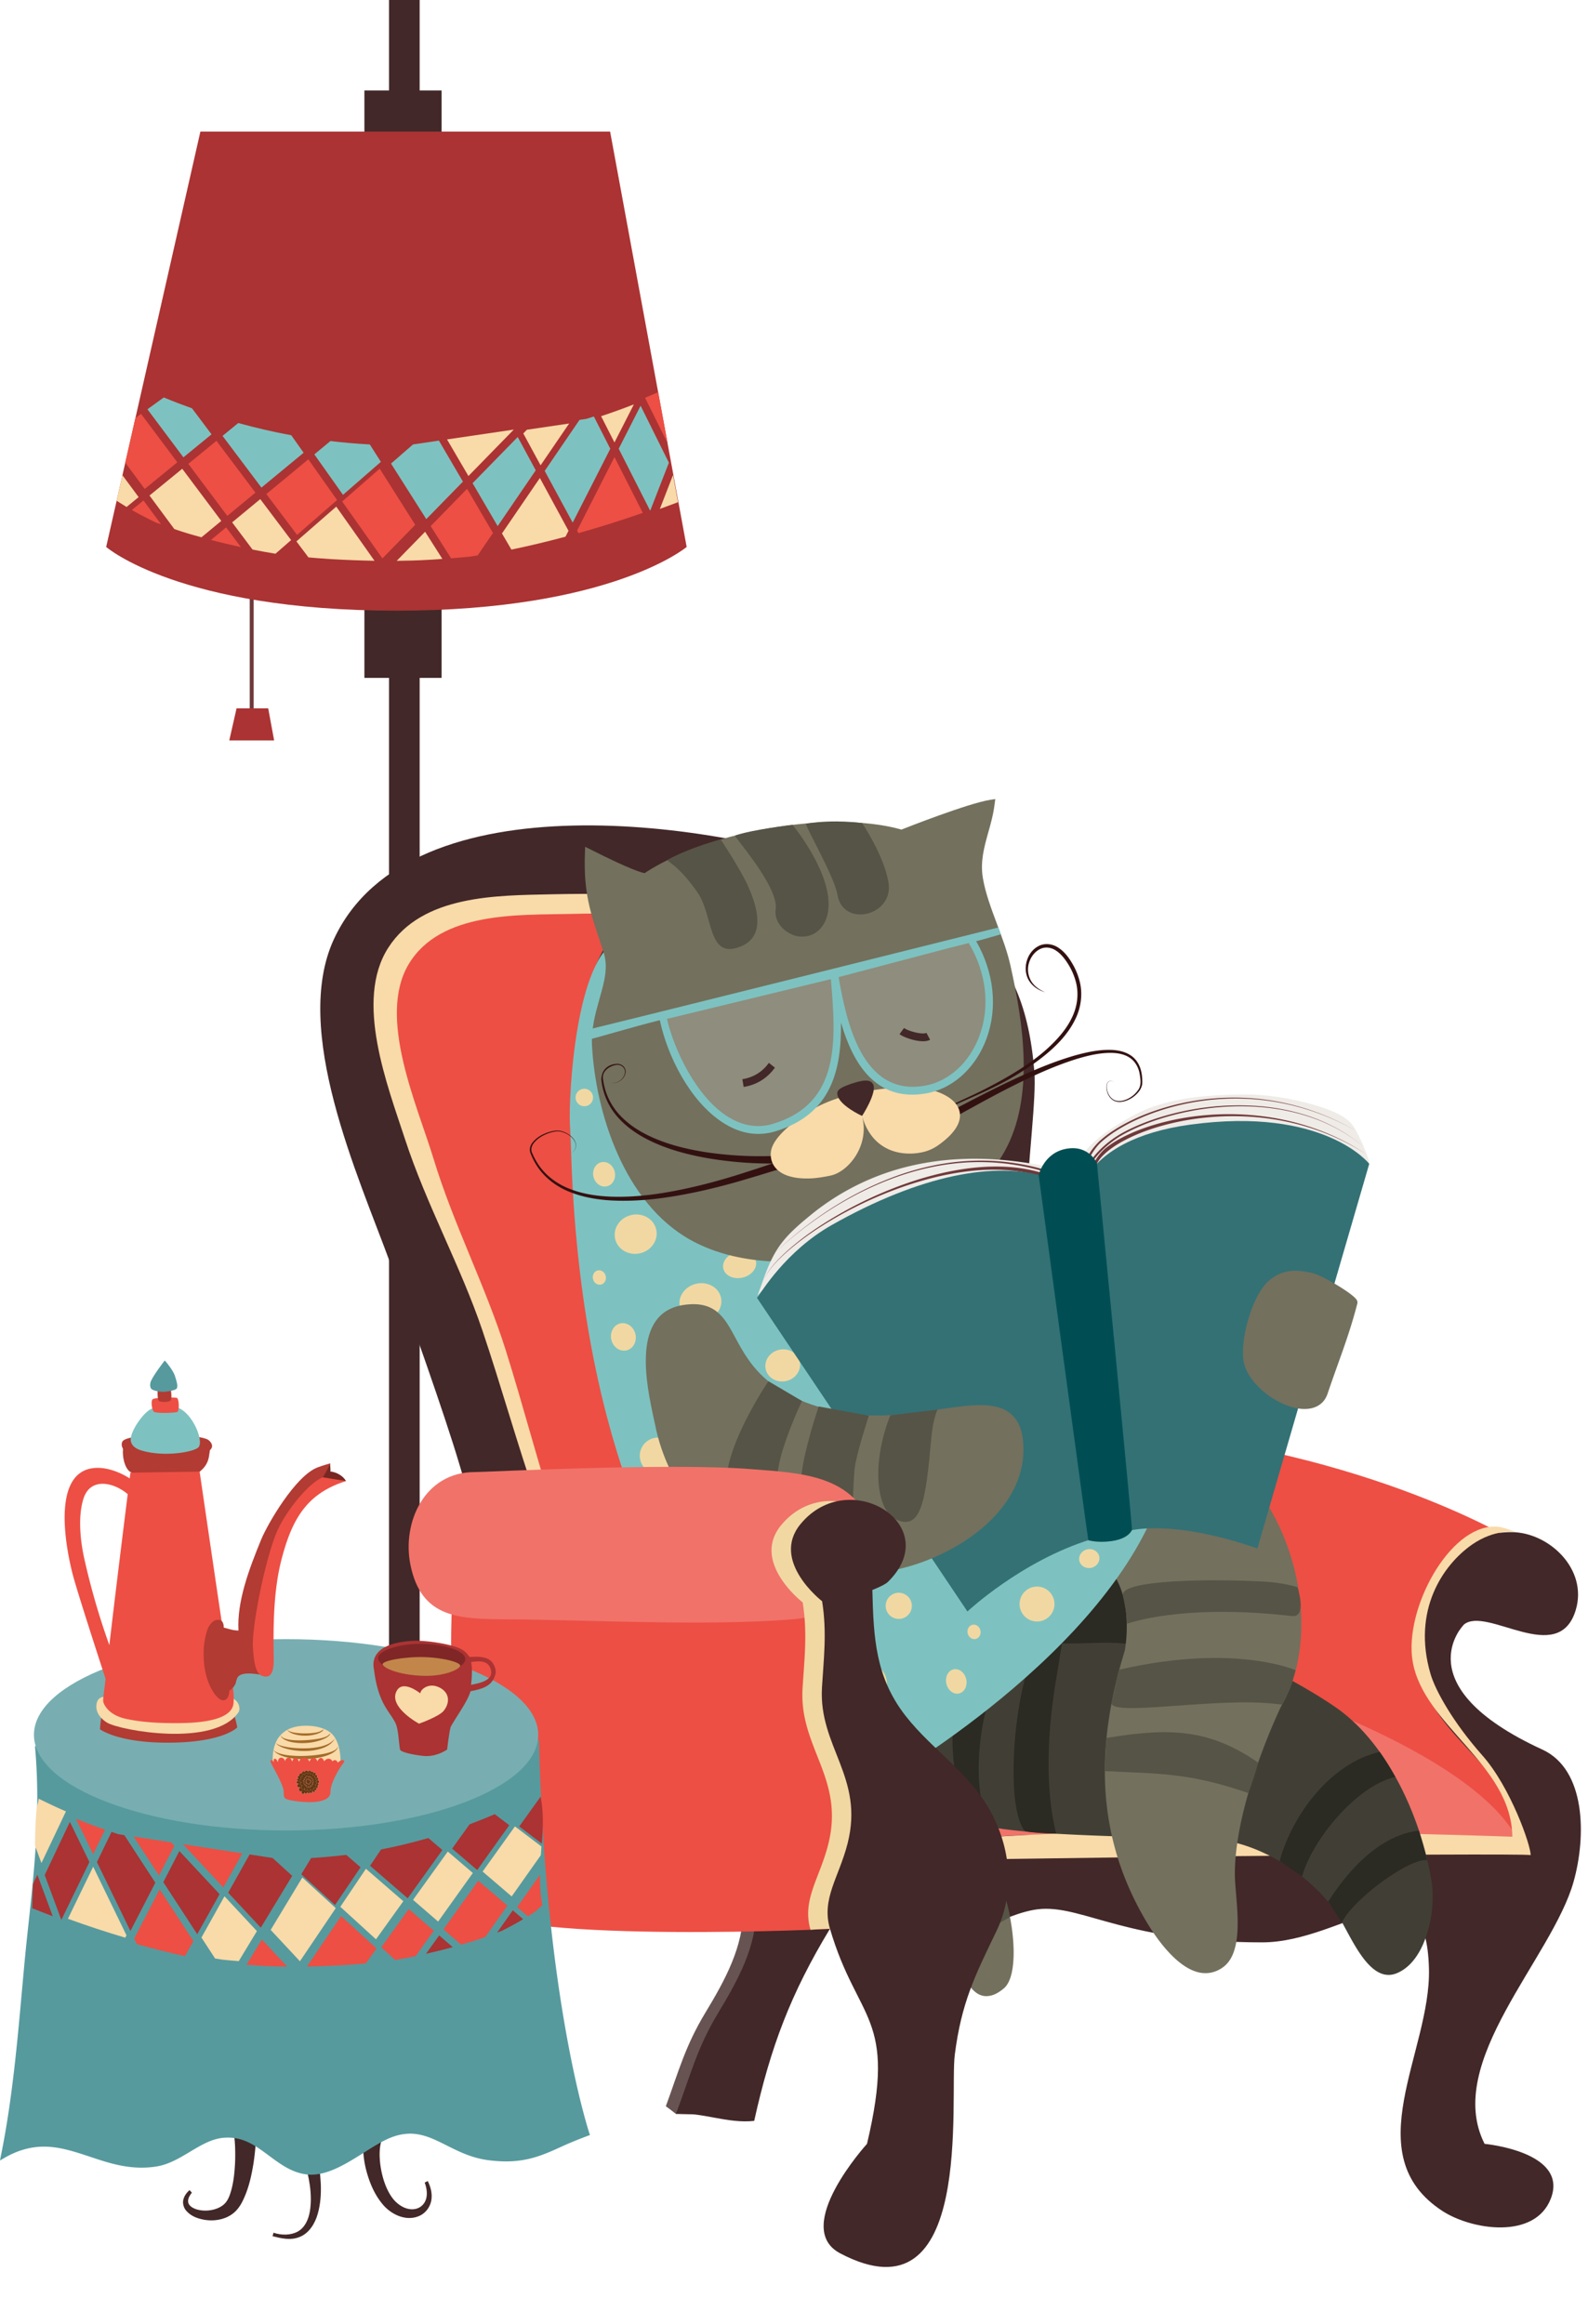 <svg xmlns="http://www.w3.org/2000/svg" viewBox="0 0 3249.83 4755.8"><title>Asset 1</title><g data-name="Layer 2"><g data-name="Layer 1"><path fill="#422828" d="M796.12 0h62.71v3604.2h-62.71z"/><path fill="#6f393a" d="M511.06 891.92h8.08v590.29h-8.08z"/><path fill="#ab3333" d="M469.21 1515.04H561l-12.1-65.67h-64.79l-14.9 65.67z"/><path fill="#422828" d="M745.72 185.11h158.03v1201.93H745.72z"/><path d="M217.27 1119.1s149.23 130.4 594.59 130.4c439.12 0 593.39-130.4 593.39-130.4l-17.66-95.83-10.27-55.68-11.25-61-19.18-104.08-98.29-533.22H410.08l-132.94 586-20.75 91.41-5.82 25.6-11.78 52z" fill="#ab3333"/><path d="M335.17 813.24l-33.45 24.2 73.61 98.32 57.6-47.06-40-53.23c-19.4-6.97-38.66-14.28-57.76-22.23z" fill="#7dc2c0"/><path fill="#ed4f44" d="M256.39 946.7l39.78 53.75 66.74-54.55-74.25-99.02-11.52 8.34-20.75 91.48z"/><path d="M283.76 1051.36q17.06 9 34.4 17.42c3.84 1.43 7.73 2.76 11.59 4.18L293.63 1024l-23.85 19.48c4.64 2.67 9.22 5.37 13.98 7.88z" fill="#ed4f44"/><path fill="#ed4f44" d="M689.78 1023.13l-81.89 71.3-62.81-83.51L631 939.8l58.78 83.33z"/><path d="M385.78 1091.93c8.81 2.62 17.67 5 26.53 7.44l40.56-33.53-79.93-106.7-67 54.76 50.79 68.62c9.64 3.29 19.27 6.48 29.05 9.41z" fill="#f9daa9"/><path d="M493 1119.43l-30.24-40.34-31.08 25.71c20.32 5.37 40.79 10.14 61.32 14.63z" fill="#ed4f44"/><path d="M563.76 1133l32-27.93-63.14-83.85-57.55 47.59 41.72 55.65q23.39 4.67 46.97 8.54z" fill="#f9daa9"/><path fill="#ed4f44" d="M522.73 1007.97l-57.59 47.59-79.74-106.52L442.95 902l79.78 105.97z"/><path d="M676.24 902.46l-32.94 27.23 58.63 82.81 77.51-67.5-22.58-35.57c-27.07-1.52-53.96-3.8-80.62-6.97z" fill="#7dc2c0"/><path d="M487.58 865.56l-32.17 26.3L535 997.68l86.38-71.31-25.31-35.82c-36.53-6.68-72.69-15.15-108.49-24.99z" fill="#7dc2c0"/><path d="M677.43 1144q44.48 2.61 89 3.44l-78.26-110.84-81.58 71.13 24.66 32.77c15.37 1.3 30.75 2.55 46.18 3.5z" fill="#f9daa9"/><path d="M914.86 899.11L958.63 974l92.66-94.86-.06-.12q-68.17 10.05-136.37 20.09z" fill="#f9daa9"/><path d="M845.23 909.38l-45 39.14 72.15 113.65 75-76.72-49.15-83.89q-26.49 3.93-53 7.82z" fill="#7dc2c0"/><path fill="#ed4f44" d="M849.77 1073.86l-67.17 68.7-82.33-116.46 76.79-67.14 72.71 114.9z"/><path d="M876.4 1145.49c9.64-.56 19.27-1.24 28.92-1.91L870 1088l-58.14 59.53c21.51-.23 43.02-.75 64.54-2.04z" fill="#f9daa9"/><path d="M961.34 1139c3-.52 9-1.45 16.17-2.54l31.33-45.86-52.94-90.46-74.51 76.35 41.73 65.85c12.77-1 25.49-2.07 38.22-3.34z" fill="#ed4f44"/><path fill="#7dc2c0" d="M1096.4 962.3l-77.94 114.18-51.32-87.86 92.38-94.49 36.88 68.17z"/><path d="M1078.3 879.29l-7.38 7.57 35.4 65.23 58.45-85.54z" fill="#f9daa9"/><path d="M1157.32 1098.12l6.13-12.07L1104.83 978l-77.56 113.5 19.31 33q55.86-11.61 110.74-26.38z" fill="#f9daa9"/><path d="M1200.25 857c-4.77.72-9.53 1.41-14.27 2.11l-71.25 104.39 57.27 105.83 76.92-151v-.16l-33.57-66c-5.06 1.57-10.06 3.33-15.1 4.83z" fill="#7dc2c0"/><path d="M1230.16 851.57l27.31 53.78 39.74-77.94q-33.1 12.91-67.05 24.16z" fill="#f9daa9"/><path d="M1320.12 813.94l46 92.62-19.18-104.08q-13.34 5.89-26.82 11.46z" fill="#ed4f44"/><path d="M1331.06 1044l37.8-97.24-57.86-116.6-44.83 88 64 126.11c.33-.06.63-.17.89-.27z" fill="#7dc2c0"/><path d="M1315.49 1049.4l-58-114.16-76.49 150.48 2.83 5.17q66.38-18.73 131.66-41.49z" fill="#ed4f44"/><path d="M1350.43 1041.27q18.63-6.72 37.17-13.73l-10.27-55.68z" fill="#f9daa9"/><path d="M238.79 1024.27c.4.43.54.66.34.65q9.86 6.38 19.89 12.41l24.69-20.19-33.14-44.82z" fill="#f9daa9"/><path d="M3097.54 3151.88c27.41 87.91-162 179.89-150.4 280.62s227.65 232.21 162.51 339.11c-385.14-159.81-716-350.1-1126.27-408.87 14.16-124.54-18.5-245.59 20.29-363 47.39-143.47 113.88-85.31 241.2-78 524.75 29.87 852.67 230.14 852.67 230.14z" fill="#ed4f44"/><path d="M1725.93 3378.8c199.49-55.63 525.67-13.31 729.2 34.4 164.42 38.55 576.08 186 654.52 358.41-187.68 16.71-1046.12 3.16-1209.91 3.16-59.58-78.23-238.43-318.31-194.27-385.17z" fill="#f17269"/><path d="M2255.06 3755.77c281.51 8.15 854.59 15.84 854.59 15.84-1.39-148.21-179.05-213.59-200.43-345.93-16.91-104.73 26.93-291.75 184.47-290.8 75.72.46 156.14 75.24 131.15 159.1-35.2 118.09-182.19-8.8-229.16 30.18 0 0-123.87 124.81 160.89 255.75 88.5 40.7 90.19 176.19 63.74 270.35-44 156.59-266.76 369.07-182.12 536.3 0 0 172.72 15.88 135.56 112-32.58 84.3-161.82 64.5-221.87 25.36-177-115.37-23.49-326-27.52-495-5.7-238.8-170.69-54.64-341.49-54.64-273.19 0-363.33-73.48-450.76-68.45-85.73 4.93-185.21 101.17-259.32 16.2-165.28-189.45 285.76-169.03 382.27-166.26z" fill="#422828"/><path d="M1800.1 3809.57c22.61-98.33 1294.83-51.45 1294.83-51.45-1.39-148.21-182.8-227.68-204.17-360-16.91-104.73 73.95-275.59 168.45-274.56 15.88.17 26.37 5.67 41.4 10.39 0 0-42.12-5.69-88.44 26.7-59.31 41.48-122.79 134.45-84.56 264.57 9.93 33.8 46.09 99 105.89 166.41 58.14 65.51 99.37 184.6 99 204.08-29.37-4.89-1182.68 6.45-1332.4 13.86z" fill="#f9daa9"/><path d="M2021.88 2834c10.79 42.9 63.13 76.2 137.62 102.89q-38.34 76.78-38.61 163.94a2439.94 2439.94 0 0 0-2.14 338.9c-21 4.36-42.22 8.07-63.39 11.38-356.84 33.06-1222.42-429.75-1076.31-440.41-61.14-198.47-105.29-399-164.52-595.14-54-178.77-154.67-469.74 21.77-564.75 252-135.71 535.82-106.25 834.23-44.41 222.85 46.18 336 222.69 369.61 436.94 30.56 194.66-64.22 407.89-18.26 590.66z" fill="#ed4f44"/><path d="M752 1961.07c145.66-334.49 740-237.7 990-136.7 202.15 81.67 326.24 140.81 345.84 408.65 8 108.73-61.69 485.07 30.92 578.26 85.67-31.09 174.34 132.84 50.16 162.24-112.73 26.69-165.62-38.5-184.56-130.13-37.41-181 63.21-361.83 27.83-549-75.19-398.16-535.25-431.71-844.92-424.39-104.77 2.48-266.1-5.82-331 103-64.61 108.35 17.44 287.75 51 398.06 40.81 134 106.22 260.13 147.7 391.59 34.78 110.21 67.29 235.37 103.36 346.44-119.45 13.61-118.83 30.91-146.54-69.85-29.12-105.89-97.43-311.17-132.8-414.86C797.91 2445 670.79 2147.63 752 1961.07z" fill="#f9daa9"/><path d="M683.71 1920.87c156.27-334.49 793.87-237.7 1062.08-136.7 216.87 81.67 350 140.81 371 408.65 8.53 108.73-66.19 485.07 33.17 578.26 91.91-31.09 187 132.84 53.82 162.24-120.94 26.69-177.68-38.5-198-130.13-40.13-181 67.82-361.83 29.86-549-80.75-398.16-574.26-431.71-906.48-424.38-112.41 2.48-265.18.88-334.78 109.67-69.31 108.35-1.59 281.06 34.46 391.36 43.79 134 114 260.13 158.46 391.59 37.31 110.21 72.19 235.37 110.89 346.44-128.12 13.61-127.46 30.91-157.19-69.87-31.24-105.89-104.52-311.17-142.47-414.86-65.61-179.3-201.98-476.71-114.82-663.27z" fill="#422828"/><path d="M1577.81 3528.89c6.15-13.71 15.81-29.27 24.08-31.78l1.3-.44 107.4 47.84a14.85 14.85 0 0 1 12.28.62l2.29 1.08-.06 2.55c-5 89.11 63 116.52 141.54 148.29 38.17 15.55 77.69 31.53 112.7 56 57.49 40 91.71 148.55 94.84 230.46 1 25-.4 69.19-20.32 85.34-9.38 7.83-18.35 12.72-26.75 14.47-36.94 8.45-56.34-37.81-72.94-85.78-31.92-92.17-109.31-196-230.82-211.21-68.06-8.66-121.74-46.58-147.2-104.23-31.21-70.47-6.64-135.1 1.66-153.21z" fill="#73705d"/><path d="M1172.83 2334.85c-5.83-223.24 29.6-375.33 105.62-452.5l2.7-2.67 164.9 24.64c59.12 2.55 174.36 91 210.27 125.56 31.15 30.18 53.89 69.82 75.89 108.24 12.23 21.14 24.8 43.13 38.22 62.56q22.7 32.34 45.19 64.89c64.17 92.84 130.51 189 204.52 276.68 26.4 31.45 53 60.61 78.67 88.75 63.49 69.85 123.52 135.61 173.54 225.06 14.89 26.66 29.74 53 44.57 79.36 59.86 106.44 116.36 207 170.8 313.66 24.79 48.64 116.64 161.26 127.31 174.24 10.17 5.25 72.33 37.62 120.87 71.72 109.34 77 176.44 236.35 194.5 360.14 7.6 52.59-10.39 158.48-73.28 182.79a48.77 48.77 0 0 1-6 1.85c-42 9.6-72.67-47.3-97.26-93-7.1-13.15-13.84-25.44-19.59-34.05-45-65.89-128.08-123.22-207.11-142.66-25-6.09-100.27-8.39-187.28-11-115.86-3.59-246.94-7.65-318.66-21.94-144-28.46-247.35-88-367.44-174.77-245.05-177.11-351.33-470.75-416.45-706.89-49.47-178.65-60.33-363.44-64.5-520.66z" fill="#413f35"/><path d="M2147.14 3200.7c-2.21-51.61 48.44-86.93 97.34-98.11 37.85-8.65 73.44-2.95 95.23 15.23 38.3 32 103.67 98.27 111 181.91 3.36 39.54-11.19 63.3-43.2 70.61-25.13 5.74-57.06.3-85.22-4.44l-3.93-.69c-30.75-5.07-60.13-4.21-91.39-3.18-24.67.75-50.45 1.6-76.52-.93-5.84-.72-12.35-1-19.09-1.46-36-2.16-80.88-4.82-99.4-38.35l-2.75-5.23z" fill="#2b2a23"/><path d="M2301.86 3377.42s27.81-143.44-61.92-190.72c-38.79-20.44-45-68.73-53-114.67-5.46-31.45 11.79-64.13 29.88-84.1 11.3-12.59 23-20.69 32.95-23.17l-2.77-5.32c99-60 261 .13 325.57 87.22 96 129.61 120.65 321.12 49.79 443.53 0 0-97.25 199.59-95.19 348.54.21 9.79 1.23 22.55 2.42 36 4.4 52.35 10.55 124-27 150.64a63.2 63.2 0 0 1-22.62 10.47 60.32 60.32 0 0 1-28.45-.55c-44.47-11.45-84.39-68.36-104.2-101.39-110.71-184.5-102.06-372.33-45.46-556.48z" fill="#73705d"/><path d="M2718.13 3890.43c6.61-7.25 77.52-132.48 185.63-144.81l16.92 60.53c-34.56-5.29-149.79 77.66-174.81 127.58z" fill="#2b2a23"/><path d="M2823.44 3584.54s8.25 11.38 17.25 26.07c9.76 15.86 14.61 25.17 14.61 25.17-79.18 18.31-169.93 128.56-190.53 203.62l-46.06-31.54c26.29-95.63 104.86-200.24 204.73-223.32z" fill="#2b2a23"/><path d="M2145.52 3350c38.5-9.6 28.29 2.39 22.12 48.08-4.38 32.5-42.45 204.44-6.43 353.08.54 2.26-61.49-2.24-63.4-4.35-49.43-54.88-15.11-381.08 47.71-396.81z" fill="#2b2a23"/><path d="M1960.1 3477.32c10.6-38.16 69.11-19.62 58.54 18.47-18.23 65.46-26.26 180.3 7.67 241.79 0 0-51.85-9.19-52.59-12.43-19.34-84.68-36.21-166.58-13.62-247.83z" fill="#2b2a23"/><path d="M2050.67 3862.61s2.18 5.6 8.45 27.36c5.84 20.29 7.55 32.63 7.55 32.63s-115 65.25-116.59 61.61c-15.88-36.2-22.89-46.4-22.89-46.4z" fill="#565446"/><path d="M2000.57 3772.52c15.61 15.88 30.72 45.11 30.72 45.11-15.23 16.35-114 100.6-124.09 87.6-26.27-33.81-33.54-41.26-33.54-41.26s117.29-101.25 126.91-91.45z" fill="#f7631f"/><path d="M1876.8 3701.19c47.1 17.78 58.08 25.78 58.08 25.78s-84.16 115.28-92.81 109.54c-28.29-18.81-43.38-27.55-43.38-27.55s74.49-109.15 78.11-107.77z" fill="#f7631f"/><path d="M1786.09 3659.94s9.83 3.52 41.16 20.86c6.1 3.37-84 107.33-84.41 108.66-26.16-4.1-30.52-3.64-57.72-11.71-39.18-11.63 100.97-117.81 100.97-117.81z" fill="#f7631f"/><path d="M1590.48 3708.63s46.94-103.53 102.41-116.85c14.22-3.41 77.64 21.25 42.77 39.9-38.16 20.41-76.11 65.73-89.31 107.39-11.14 35.19-55.87-30.44-55.87-30.44z" fill="#f7631f"/><path d="M1168.71 2355.47c-.54-18.29-1.54-37.11-2.42-56.1-2.8-55.7 11.57-343.34 100.63-376.48l1-.52 106.82-20.17c76.08-3.82 133.22 43.71 188.43 89.79 23.71 19.77 48.34 40.1 73.65 55.72 62.45 38.44 93.31 73 138.58 135.47 18.69 26 40.33 50.44 61.17 74.14 23 26.24 46.8 53.36 67.36 82.67q24 34.65 48.12 70.06C2003 2485 2055.79 2562.46 2114 2630.52c31.8 37.27 64.94 81.14 97 123.42 27.29 36.1 55.48 73.43 82 105.31 12.37 14.93 26.84 23.13 42 31.75 18.81 10.68 38.16 21.65 51.47 45.53 19.85 35.93 11 60.45-.19 91.5-2.38 6.85-5 14.07-7.57 22-105.45 331.93-576.86 598.88-581.61 601.57l-2.95 1.58-3.21-1c-6-2-149.64-48.75-299.29-232.69-137.78-168.82-305.4-490.6-322.94-1064.02z" fill="#7dc2c0"/><path d="M1704.47 3460.54c6 26.18 35.37 41.78 65.64 34.86s50-33.73 44-59.92-35.37-41.72-65.67-34.8-49.94 33.73-43.97 59.86z" fill="#ed9"/><path d="M1813.21 3291.63a26.77 26.77 0 1 0 20.14-32 26.77 26.77 0 0 0-20.14 32z" fill="#f1d8a3"/><path d="M2087.48 3290a35.7 35.7 0 1 0 26.86-42.76 35.68 35.68 0 0 0-26.86 42.76z" fill="#f1d8a3"/><path d="M1936.73 3445c3.11 13.62 14.74 22.58 25.94 20s17.78-15.68 14.67-29.3-14.72-22.55-25.93-20-17.79 15.71-14.68 29.3z" fill="#f1d8a3"/><path d="M1771.06 3588.15c2.56 11.22 14.38 18.05 26.39 15.31s19.7-14 17.13-25.26-14.39-18.09-26.41-15.34-19.67 14.07-17.11 25.29z" fill="#ed9"/><path d="M1534.52 3314.13c3.85 16.83 21.88 27 40.3 22.83s30.25-21.24 26.4-38.07-21.88-27-40.31-22.83-30.23 21.24-26.39 38.07z" fill="#ed9"/><path d="M1587.21 3437.88c2.2 9.63 12.42 15.48 22.83 13.1s17.09-12.09 14.89-21.72-12.42-15.46-22.84-13.08-17.09 12.08-14.88 21.7z" fill="#ed9"/><path d="M1366.58 3180.1a35.71 35.71 0 1 0 26.84-42.78 35.69 35.69 0 0 0-26.84 42.78z" fill="#ed9"/><path d="M1310.25 2987a37.19 37.19 0 1 0 28-44.55 37.18 37.18 0 0 0-28 44.55z" fill="#f1d8a3"/><path d="M1567 2801.69c4 17.63 22.87 28.34 42.08 24s31.55-22.23 27.52-39.85-22.88-28.39-42.11-24S1563 2784 1567 2801.69z" fill="#f1d8a3"/><path d="M1391.35 2674c4.76 20.82 27.45 33.41 50.67 28.11s38.2-26.51 33.44-47.32-27.46-33.41-50.68-28.1-38.19 26.44-33.43 47.31z" fill="#f1d8a3"/><path d="M1480.25 2595.66c3.29 14.42 20.9 22.69 39.33 18.48s30.67-19.31 27.38-33.72-20.89-22.7-39.31-18.5-30.65 19.32-27.4 33.74z" fill="#f1d8a3"/><path d="M1258.86 2534.85c4.94 21.62 27.77 34.85 51 29.55s38-27.14 33.09-48.76-27.77-34.86-51-29.55-38.03 27.14-33.09 48.76z" fill="#f1d8a3"/><path d="M1251.05 2741.12c3.47 15.2 17.35 25 31 21.91s21.81-18 18.34-33.17-17.33-25.08-30.94-22-21.88 18.04-18.4 33.26z" fill="#f1d8a3"/><path d="M1213.52 2616.94c1.82 8 9.15 13.13 16.36 11.49s11.58-9.46 9.76-17.46-9.17-13.18-16.38-11.53-11.57 9.48-9.74 17.5z" fill="#f1d8a3"/><path d="M1214.52 2407.64c3.11 13.64 15.4 22.45 27.39 19.71s19.25-16 16.13-29.65-15.37-22.4-27.39-19.66-19.23 15.96-16.13 29.6z" fill="#f1d8a3"/><path d="M1517.07 3197.58c1.84 8 11.77 12.57 22.16 10.2s17.37-10.79 15.54-18.81-11.75-12.59-22.17-10.21-17.36 10.82-15.53 18.82z" fill="#ed9"/><path d="M1693.22 3247.38a19.34 19.34 0 1 0 14.54-23.18 19.34 19.34 0 0 0-14.54 23.18z" fill="#ed9"/><path d="M1980.34 3342c1.83 8 9.16 13.16 16.36 11.51s11.56-9.45 9.73-17.47-9.15-13.2-16.36-11.55-11.56 9.51-9.73 17.51z" fill="#f1d8a3"/><path d="M2208.88 3193.67c2.38 10.41 13.39 16.76 24.62 14.2s18.38-13.07 16-23.48-13.39-16.8-24.62-14.24-18.38 13.08-16 23.52z" fill="#f1d8a3"/><path d="M1178.42 2249.59a17.86 17.86 0 1 0 13.43-21.39 17.85 17.85 0 0 0-13.43 21.39z" fill="#f1d8a3"/><path d="M1211.63 2140.92c-2.06-35.89 6.75-66.86 15.14-96.94 10-35 18.6-65.32 8.15-96.61l-6.11-18.45c-20.41-60.48-35.14-104.32-31.73-184.41l.43-11.9 10.63 5.29c83.81 42.38 106 47.86 111.21 48.56 4.63-3.11 81.5-56.69 224.59-85.94 194.67-39.76 297.79-3.36 300.84-3.1 10.56-4.14 136.14-53.75 182-60.94l10.06-1.5-1.36 10.06c-2.54 21.2-7.91 40.38-13.16 58.74-8.45 30.57-16.5 59.31-10.83 93.12 5.18 30.3 16.58 60.88 28.72 93.37 10.45 27.82 21.29 56.67 27.71 85.42 26.57 119 49.35 269.78-11.88 379.94-54.11 97.2-177 178-320.72 210.82-121.61 27.78-239.11 17-322.28-29.46-136.51-76.17-193.83-260.91-201.41-396.07z" fill="#73705d"/><path d="M1580.67 2365.37a763.48 763.48 0 0 1-132.75-7.37c-43.76-6.64-87.45-17.26-126.77-37.45-19.59-10.07-37.87-22.9-52.81-39a130.79 130.79 0 0 1-31.19-57.3 132.9 132.9 0 0 1-3.09-16.25c-2.86-19.05 18.35-28.77 29-29.21a15.43 15.43 0 0 1 13.65 6.69c3.09 4.43 2.84 10.49.47 15.39-4.55 9.77-16.17 17.24-27.26 14 11 3.56 23.12-3.54 28.18-13.59 2.63-5 3.19-11.59-.09-16.65-3.1-5.15-9.1-7.94-15-7.89-11.5.26-31.26 6.16-32.48 31.64a139.26 139.26 0 0 0 2.7 16.78 136 136 0 0 0 30.69 60.31c15.06 17.19 33.64 31 53.53 41.94 39.94 21.92 84.23 34 128.57 42a774.27 774.27 0 0 0 134.87 11.3z" fill="#311"/><path d="M1594.29 2377.67c-5 .11-5.57.86-7.88 1.33l-5.49 1.63-10.52 3.45-20.82 6.94-41.68 13.36c-27.86 8.6-55.94 16.44-84.27 23.13-56.6 13.23-114.57 22.93-172.59 21-28.91-1.1-57.93-5.3-84.83-15.83-26.81-10.34-51-28.3-66.36-52.86a134 134 0 0 1-10.08-19.14c-3.6-6.51-2.83-13.31 1-19.4 7.85-11.78 21.38-19.29 34.94-23.67 6.89-2 14.2-3.54 21.24-2.2a47.23 47.23 0 0 1 19.55 8.88c5.64 4.37 10.78 10.3 11.75 17.57s-3.65 14.22-9.4 18.54c5.81-4.2 10.83-11 9.88-18.62-.83-7.49-6-13.69-11.63-18.25a48.54 48.54 0 0 0-19.87-9.55c-7.43-1.56-15-.16-22.07 1.77-14 4.26-28 11.38-36.83 24a24.58 24.58 0 0 0-4 10.9 22.31 22.31 0 0 0 2.3 11.35 136.38 136.38 0 0 0 9.94 19.88c15.25 25.68 40 44.91 67.48 56.18 27.51 11.49 57.17 16.42 86.63 18.2 59.16 3.17 118-5.37 175.48-17.51 28.77-6.17 57.3-13.45 85.58-21.49l42.21-12.54 21-6.47 10.41-3.15 7.93-2.11z" fill="#311"/><path d="M1946.18 2264.35c47.1-21.15 96.54-41.27 141.11-69.35 22.43-13.82 44.1-29.07 63.86-46.78s37.5-38.23 49.32-62.51c12-24.1 15.86-52.87 8.71-79.2a138.85 138.85 0 0 0-15.92-37c-6.84-11.41-15.43-22.63-27.23-30.3-11.44-7.94-28.06-10.36-40.88-3.32-12.89 6.62-21.17 19.31-24.46 32.59s-1.57 28.17 6.11 39.51 19.73 18.67 32.27 22.27c-12-5-23.28-12.8-29.43-24a46.36 46.36 0 0 1-3.73-36.34c3.57-11.85 11.6-22.57 22.3-27.9 10.76-5.54 23.71-3.52 33.67 3.53 10.18 6.92 17.91 17.14 24.6 28a130.62 130.62 0 0 1 15.11 34.93c6.67 24.56 3.22 51-8 73.92-11.06 23.1-28.43 42.85-47.32 60.49s-40.21 33-62.23 46.94-45 26.58-68.26 38.46c-23.31 12.25-47.27 21.84-71.05 34.36z" fill="#311"/><path d="M1921.53 2301.45c13.88-5.2 24.29-11.64 36-17.8l34.07-18.73c22.64-12.46 45.37-24.72 68.31-36.52 45.93-23.42 92.71-45.64 141.73-61.12 24.46-7.48 49.76-13.61 75.08-12.9 12.53.48 25.21 3.1 35.46 10s16.93 18.18 19.64 30.44c2.17 12.21 4.88 25.93-3.08 36.05a54.43 54.43 0 0 1-30.52 21.1c-6.09 1.41-12.77 1.42-18.37-1.42s-9.69-8.19-12.17-14-3.67-12.55-1.86-18.72c.84-3 3.32-5.75 6.59-5.92s6.31 1.32 9 3.05c-2.65-1.81-5.67-3.35-9-3.33s-6.14 2.92-7.08 6c-2 6.33-.94 13.2 1.38 19.26s6.47 11.76 12.44 15 13.1 3.39 19.53 2a56.83 56.83 0 0 0 32.61-21.33c4-5.2 6.8-12.3 6.36-19a92.68 92.68 0 0 0-1.83-19.72c-2.52-13-9.42-25.8-20.73-33.68s-24.88-11-38-11.82c-26.6-1.37-52.55 4.36-77.63 11.33-50.18 14.56-97.86 35.84-144.65 58.29-23.4 11.28-46.5 23.08-69.52 35l-34.43 17.87c-11.29 5.66-23.38 12.29-33.88 15.88z" fill="#311"/><path d="M1577.31 2363.13c-1.1-24.16 23.71-52.64 75.66-87 25.41-16.83 57.74-29.71 96-38.46 28.27-6.46 60-10.88 96.9-13.32 48.22-3.15 105.13 13.12 116.69 45.87 5.5 15.76 2.65 41.25-42.62 73.17a88.22 88.22 0 0 1-31.58 14c-37.53 8.57-102.2 2.87-124.24-74.09 16.32 60.62-27.85 113.73-63.3 121.83a299.85 299.85 0 0 1-31.07 5.19c-12.29 1.36-54.27 4.37-77.36-15.52-9.53-8.1-14.63-18.73-15.08-31.67z" fill="#f9daa9"/><path d="M1743.66 2217c30.29-10.06 38.89-6.05 43.14 1.48 8.74 16.26-22 64.35-22.65 64.8 0 0-47.24-21.44-50.49-43.85-1.25-9.01 5.34-14.11 30-22.43z" fill="#422828"/><path d="M1350.33 2087.45c15.23 72.13 60.57 164.53 127.8 208.74 33.69 22.17 68.32 29 102.93 20.22 1.88-.46 3.75-1 5.64-1.56 114.72-34.64 135.62-125.42 134.36-222.47 24 81.92 70 162.49 173.35 145q5.52-.93 10.86-2.26c50.41-12.72 92.84-53.67 113.48-109.53 23.52-63.64 15.59-135.77-21-199.81 19.89-5 40.85-11.58 50.52-14.07l-5.28-13.95c-10.35 2.66-723.69 180.91-837.51 208.41L1205 2127c28.89-6.94 86.63-25 145.33-39.55z" fill="#7dc2c0"/><path d="M1364.89 2084.78c15.52 65.77 60.43 157.87 121.34 197.95 30 19.76 60.44 25.79 90.94 18.11 1.64-.42 3.27-.83 4.89-1.41 138.36-41.7 128.93-170.56 118.34-296z" fill="#8f8d7d"/><path d="M1891.7 2221.62c49.91-8.46 92.48-47.32 112.69-102.07 22.27-60.4 14.23-129.23-21.82-190l-41.5 10.46-224.94 59.26c15.95 89.52 47.02 244.06 175.57 222.35z" fill="#8f8d7d"/><path d="M1898.29 2129.47a22.09 22.09 0 0 0 5.1-2l-7.44-14.16c-8.1 4.43-38.05-3.75-45.84-9.95l-9.21 12.64c8.68 6.93 39.78 17.88 57.39 13.47z" fill="#422828"/><path d="M1531.29 2222.07c22.16-5.61 40.5-18.19 54.59-37.44l-12.31-9.86c-13.62 18.61-31.8 29.82-54.33 33.38l2.64 15.83c3.22-.49 6.34-1.16 9.41-1.91z" fill="#422828"/><path d="M2204.24 2392.64c3-55.79 121.77-115.12 143.58-123.75 28.31-11.19 60.39-19 98-23.74 29.07-3.68 60.88-5.44 100.34-5.74 44.81-.28 96.28 7.57 144.79 21.82 24.75 7.45 55.38 18.08 72.47 35.45 15 15 37.46 73 38 79.16l.36 3.92-3.53 5.12-594.56 17.9z" fill="#efebe7"/><path d="M2242.31 2387c4.38-13.18 14.08-22.49 23.7-30.76a200.1 200.1 0 0 1 31.33-20.87c21.8-11.93 44.72-21 68-28.24 46.67-14.41 94.95-21.77 143.6-23.13 97.06-2.4 197.38 19.61 287.87 78-90.06-59.62-190.55-83.21-288.15-82.26-48.89.66-97.54 7.34-144.69 21.14-23.59 7-46.82 15.78-69.12 27.58a207.46 207.46 0 0 0-32.35 20.93c-10 8.51-18.12 19.31-26.11 33.56z" fill="#6f393a"/><path d="M2226.36 2377.12c4.85-13.49 16.7-30.35 25.94-39.18a231.45 231.45 0 0 1 30.21-23c21-13.59 43.18-24.31 65.75-33.3a492.12 492.12 0 0 1 140.52-32.29c95.79-7.85 195 12.31 286 64.41-90.8-52.77-190.13-73.7-286.19-66.55a492.63 492.63 0 0 0-141.19 31.36c-22.72 8.85-45.08 19.47-66.3 33a228.12 228.12 0 0 0-30.67 23.07c-9.43 9-21.59 23.41-27 38z" fill="#6f393a"/><path d="M2233.49 2380.64c14.9-23.65 38.87-43.76 60.31-56.63 21.75-12.61 44.54-22.42 67.73-30.57a548 548 0 0 1 143.27-28.78c48.65-3.09 98 0 146.73 12.23 48.56 12.16 96.84 33.86 139.47 69.87-42.49-36.27-90.75-58.38-139.37-70.95s-98.24-16-147-13.28a548.76 548.76 0 0 0-143.83 27.8c-23.34 8-46.3 17.7-68.27 30.24-21.67 12.84-46.15 32.49-61.78 56.87z" fill="#6f393a"/><path d="M2224.15 2406.9c32.84-51.29 101.74-90.61 210.55-105.62 275.23-38 367.46 80 367.46 80l-229 787.1s-163.94-61.61-270.57-34.67z" fill="#337175"/><path d="M1563.7 2613.77c22-60.75 41.59-83.64 93.55-126.2a503 503 0 0 1 209.36-102.74c118.79-27.14 225.17-7.69 270.58.66 10.06 1.79 19.47 3.59 22.07 3.45l17.42-1.14-69.76 87.86-3.16.56c-11.64 2-31.13 6.17-56.78 12-168.89 38.59-452.44 115-469.78 133l-26.93 29.78z" fill="#efebe7"/><path d="M2137 2393.12a464.7 464.7 0 0 0-150.4-17.92c-50.66 2.25-100.76 12.89-148.45 29.75-95.5 34-181.7 91.09-254.82 160.67 73.54-69.12 160-125.55 255.43-158.84 47.66-16.51 97.6-26.76 148-28.7a461.2 461.2 0 0 1 149.24 18.77z" fill="#6f393a"/><path d="M2136.9 2401.31c-52-16.79-107.87-17.31-161.26-9.9-53.62 7.61-105.78 23.06-155.79 43.19a822.42 822.42 0 0 0-143.13 74.85 567.26 567.26 0 0 0-64.3 48.85c-19.7 18-39.62 37.48-50.35 62.42 11-24.78 31.12-43.92 51-61.71a559.76 559.76 0 0 1 64.73-48 818.87 818.87 0 0 1 143.48-72.88c50-19.44 102-34.18 155.15-41 52.94-6.72 107.61-5.48 158.24 11.5z" fill="#6f393a"/><path d="M1552.8 2650.87c3.82-4.66 54.8-90.81 149.29-144.27 180.44-102.07 336-132.31 441.68-97.43l4.43 1.49 83.35 739.34c-142 44.25-251.72 147.27-251.72 147.27l-427.59-637.14-3.13-4.76z" fill="#337175"/><path d="M2125.62 2404.52s10.31-45.66 56.59-54c46.78-8.51 62.69 29.89 62.69 29.89s73.08 747.59 71.65 750.28c-6.25 12-20.86 19.67-42 22.62-28.63 4-47.3-1.83-47.3-1.83-1.07-1.97-101.63-746.96-101.63-746.96z" fill="#004e53"/><path d="M1341 2916.67c-.85-4.38-2-9.33-3.24-14.84-14.84-69.16-46.68-215.35 60.85-231.7 65-9.85 84.28 25.9 106.52 67.41 28.12 52.09 66.67 123.73 219 152.63 67.3 12.83 134.9 2.9 194.58-6 65.9-9.72 118-17.39 149.09 7.93 16 13 24.67 33.53 26.46 62.74 7.74 124.78-117.42 217.54-236.93 251-9.5 2.66-18.88 4.93-28 7-120.26 27.47-230.55 11.76-319.37-45.69-85.34-55.26-148.56-148.78-168.96-250.48z" fill="#73705d"/><path d="M1764.35 1684.1s44.92 66.24 54 121.85c11.18 68.07-93.34 93-104.55 24.67-6.14-37.43-68.74-144.59-64-145.37 58.5-9.37 114.55-1.15 114.55-1.15z" fill="#565446"/><path d="M1621.91 1687.7s84.09 101.24 72.8 177.08c-4.33 28.93-24 52.86-55.67 51.67-26.81-1-56-26.65-51.66-55.67 6.92-46.49-86.57-149.83-82.93-151.15 33.4-12.06 117.46-21.93 117.46-21.93z" fill="#565446"/><path d="M1474.82 1717.62s38.45 57.09 55.4 94.06c19.47 42.57 37.71 103.66-13.95 124.8-68.9 28.16-55.6-62.39-88.72-110.25-43.08-62.29-67.11-63.71-60-67.62 45.71-25.2 107.27-40.99 107.27-40.99z" fill="#565446"/><path d="M1822.12 2895.81l96.6-11.65s-9.35 18.1-13 59.85c-10.87 124.24-20.2 180.15-63.11 168.39-43.7-12-47.67-78.76-44.31-118.28 4.7-55 23.82-98.31 23.82-98.31z" fill="#565446"/><path d="M1675.44 2877.82l102.64 18.77s-25.92 79.7-29 107.63c-2.15 19.3-3.34 58.1-3.34 58.1s-7 108.38-60.63 94.87c-54-13.63-48-88.84-45.58-130.83 2.97-51.96 35.91-148.54 35.91-148.54z" fill="#565446"/><path d="M1572.57 2826.1l68.63 40.44s-57.39 121-49.09 164.51c12.95 68-91.58 92.69-104.54 24.68-15.74-82.52 85-229.63 85-229.63z" fill="#565446"/><path d="M2306.43 3322.47s1.25-12.81-8.35-57.83c-7-32.72 181.41-34.3 287.64-28.6 41.95 2.24 69.57 11.55 69.57 11.55s20.77 62.79-11.71 59c-226.73-26.05-337.15 15.88-337.15 15.88z" fill="#565446"/><path d="M2275.16 3483.32c12.88-54.09 11.61-66.1 17.45-67.44 235.42-53.78 358.9 1.62 358.9 1.62s-6.11 22.77-10.36 34.33c-5.13 13.92-17.36 35.92-17.36 35.92s-14.8-1.63-20.7-2.22c-122.82-11.83-335.09 28.01-327.93-2.21z" fill="#565446"/><path d="M2264.76 3556c124.65-20.43 207.76-20.29 309.5 50.12 2 1.36-18.87 63-19.68 62.69-123.76-42.93-186.78-39.24-293.65-45 0-.04 2.53-67.66 3.83-67.81z" fill="#565446"/><path d="M2600 2617.67c10.45-7.91 20.94-13 32.3-15.57 19.15-4.37 38.38-.9 56.36 3.51 16.53 4.09 79.61 40.53 87.74 54.06a9.29 9.29 0 0 1 1.3 7.73c-11.93 46.35-25.75 85.06-40.45 126-6.72 18.87-13.54 37.88-20.29 58-5.31 16-16.8 26.34-33 30-48.76 11.14-126.22-40.7-138.18-92.41-10.05-43.99 17.22-143.55 54.22-171.32z" fill="#73705d"/><path d="M1371.26 4316q-4.31-3.23-8.65-6.38c26.23-71.27 39.56-123.09 81.08-191.71 39.63-65.5 78.51-136 76.88-211.58 53.73-3.51 104.44 16 151.47 40.16-80.15 132.51-121.36 241-155.07 393.11-51-18.58-90.51-11.19-133.73-14.34z" fill="#685353"/><path d="M1470.18 4117.86c39.63-65.5 78.51-136 76.88-211.58 53.72-3.51 104.44 16 151.47 40.16-80.15 132.51-121.36 241-155.07 393.11-54.72 6.15-109.13-18.84-160.22-14.33 30.33-79.57 42.44-133.81 86.94-207.36z" fill="#422828"/><path d="M1680.67 3203.84c140.39 360 141.4 534.26 17.86 742.6 29.65 0-644.9 31.31-719.51-41.2-54.12-52.6-63-552.16-51.53-663.05 137.31 34.08 277.23 23.9 421.22 20.73 64.06-1.42 315-16.15 311.95-27.59z" fill="#ed4f44"/><path d="M1537 3006c99.53 8 216.2 10 249.75 128.83 31.38 111.11-70.36 171-166.13 178.61-178.38 14.17-414.53 1-579.27-.07-101.38-.65-178.95-1.07-201.43-111.68-17.46-85.91 28.38-190.33 132.68-189.69 19.62.07 397.88-19.37 564.4-6z" fill="#f17269"/><path d="M1718.82 3946.35c-20.05.05-40.14.55-60.13 2.19-17.79-60.95 18.45-104.78 36.16-174.21 34.61-135.7-59.53-197.91-52.43-319.08 3.41-58.16 10.48-112.87.29-176.56 0 0-106.38-82.08-44.3-157.71 48.32-58.87 120.06-59.84 167.27-31.94a217.68 217.68 0 0 0-23.4 97.22c0 4.84-.19 9.68-.47 14.5-3.1 16.53-6.62 33-9.9 49.48-9.07 45.67-17 92.2-19.21 138.72-1 21.55.54 43 3.13 64.4 4.76 39.23 9.44 78.84 18.17 117.48 9.38 41.47 22.25 82 35.81 122.28 13.35 39.63 27.38 79.09 38.86 119.32a779.81 779.81 0 0 1 19.15 86.32q2.51 24.85 3.53 49.79c-37.5-.55-75-2.29-112.53-2.2z" fill="#f1d8a3"/><path d="M1785.26 3253.29c2.46 97.52 6.15 178.06 67.78 257.27 55.9 71.85 134.67 117.92 178.14 203.32 37.41 73.49 45.43 160.11 7.79 237.89-44.36 91.66-71.47 146.59-85 252.35-11.14 87.14 41.31 551.68-234.47 406.51-100.8-53.06 54.81-224.07 54.81-224.07 62.42-263.35-19.06-247.43-75.79-440.11-18-61.11 18.33-105 36.07-174.51 34.61-135.69-59.53-197.91-52.43-319.08 3.41-58.16 10.48-112.87.29-176.56 0 0-106.38-82.08-44.3-157.71 99.22-120.88 297.16 2.32 178.76 118.4-6.64 6.52-31.65 16.3-31.65 16.3z" fill="#422828"/><path d="M521.71 4338.53c4.21 31.64 1.12 58.62-2.69 86.46-4.53 27.53-10.17 54.8-24 81.55-3.53 6.51-8.29 13.6-14.12 19a62.08 62.08 0 0 1-20.12 12.48c-14 5.33-28.28 6.1-41.94 4-13.49-2.42-27.39-6.73-37.93-18.91-5.26-6-7.91-16-5.25-24 2.39-7.87 7.27-13.33 12.15-17.93l4.9 5.25c-3.81 4.68-7 10.07-7.64 15.12s1.15 9.1 4.78 12.41c7.51 6.6 19.46 9.11 30.42 9.13 11.13 0 22.31-2.66 31.21-7.85 9.15-5.3 14-12 18.17-22.56 7.91-21.09 10.68-47 11.58-71.86.62-24.72-.37-51.38-6-71.78z" fill="#422828"/><path d="M783.39 4373.86c-7.73 14.65-7.69 39.11-4.23 60.89 3.62 22.1 10.91 44.46 23.11 61.51a96 96 0 0 0 4.84 6l2.38 2.48 3.31 3a57.75 57.75 0 0 0 12.27 8.16c8.81 4.37 18.86 5.88 27.87 3.08s16.39-10.1 19.16-20.25 1.06-22-3-32.94l6.3-3.11c5.58 11.21 9.5 24.5 7.41 38.58s-11.77 27.18-24.67 32.7c-26.12 11.66-55.79-2-73.16-21.55-17.9-20.46-28.28-45.07-35.16-70.53a197.57 197.57 0 0 1-6.36-39.91c-.62-13.53.09-29.09 5.92-44z" fill="#422828"/><path d="M646.44 4409.32c7.34 21.09 9.07 40.35 10.12 60.46.62 19.95-.67 40.16-6.29 59.87-5.31 19.29-17.43 39.58-36.71 47.25-19.1 8-38.29 2.91-55.75-1.39l1.88-7.14c16.53 5.51 35.2 5.43 49.34-2.19 14.33-7.74 22-23.88 25-41s2.51-35.53.11-53.32c-2.48-17.53-6.68-36.32-13.4-50.22z" fill="#422828"/><path d="M1103.09 3564.41l-.14-4-1027.2 12.42h-4.1l.3 4.36c11.39 129.82-2 252-13.7 359.82-2.89 26.71-5.62 52.41-7.92 77.15-1.81 18.92-3.49 38.32-5.31 58-9.59 106.87-20.39 227.76-43.35 339.63L0 4420.56l7.28-4.23c27.39-16.13 54.48-24.07 82.63-24.07 32.09 0 61.9 10 93.41 20.37 33.15 11.14 67.53 22.62 106.48 22.62a192.55 192.55 0 0 0 30.73-2.43c24.66-4 46.71-17.11 68-29.88 23.74-14.24 46.25-27.65 71.67-29 38.19-2.27 63.58 17 90.82 37.19 21.76 16.14 44.26 33 73.18 37.51a82.09 82.09 0 0 0 12.62 1c36.22 0 72.69-23 107.86-45.12 21.75-13.74 42.28-26.68 61.14-33a105.25 105.25 0 0 1 33.49-5.81c27.06 0 50.33 11.82 75.14 24.25 24.33 12.13 49.59 24.92 82.15 29.61a277.23 277.23 0 0 0 38.95 2.89c47.47 0 78.95-14.4 115.46-31.05 26-11.94 56.29-22.87 56.29-22.87s-91.12-267.43-104.21-804.13z" fill="#569a9e"/><path d="M585.47 3353.88c-284.49 0-516 87.79-516 195.77 0 107.81 231.54 195.63 516 195.63s516-87.82 516-195.63c.03-107.98-231.47-195.77-516-195.77z" fill="#78aeb1"/><path d="M1013.68 3426.24c2.65-9.4-2.23-20.3-7.76-26.42-12.19-13.44-40.68-9.42-44.53-9.32 0 0-6.51-7.77-6.52-7.77a42 42 0 0 0-11.64-8.69c-19.23-10.04-72.43-18.48-100.37-16.63-91.81 6-78.32 52.44-77.38 59.66 9 71.14 33.18 85.13 44.23 109.41 5.79 12.74 6.41 40.34 9 53.45.75 3.82 18.64 9.65 47.45 12.83 26.92 2.93 48.94-13 48.94-13s4.87-42.32 7.85-47.52c12.65-22.56 34.25-51.42 40-71.88 31.05-5.47 45.05-13.91 50.73-34.12zm-10.55 3.86c-6.14 10.39-24.39 14.58-39.21 17.2.75-5.51 1.32-11.13 1.59-17.2.49-10.76.58-20.62-1.37-29.26a94.64 94.64 0 0 1 15.12-1.48c14 0 21.92 5.22 25.12 16.48 1.62 5.51 1.16 10.16-1.26 14.26z" fill="#ab3333"/><path d="M952.21 3395c-.37 16-41.65 35.21-89.17 33.87s-89.62-20.3-89.23-36.34 45.54-30.3 93.07-28.95 85.75 15.37 85.33 31.42z" fill="#802626"/><path d="M810.22 3463.29c-11.86 31.84 47.27 63.53 47.27 63.53s41.65-14.59 51-26.82c12.92-16.93 11.4-36.83-9-47.14-21.67-11.07-39.29 3.88-39.29 12 .03.03-38.72-31.75-49.98-1.57z" fill="#f9daa9"/><path d="M941.41 3409.71c-6 8.5-35.45 20.46-76.16 19.26s-76-12.77-81.93-22.56c-4.84-7.89 44.06-17 84.79-15.8s78.68 11.64 73.3 19.1z" fill="#c2864b"/><path d="M476.12 3503.21c-7.69-11.42-16.31-12.74-32-15.21l-1-.17a137.94 137.94 0 0 0-24-1.54c-7.23.13-14.54.63-21.59 1.12-7.23.5-14.74 1-22.36 1.09-3.73.08-7.18 0-10.56-.09-5.07-.18-10.16-.47-15.24-.72-15.3-.76-31.09-1.56-46.85-1.31-4.93.07-9.57.26-14.13.53-3.94.2-10.28-.38-17.7-1.14-8.9-.89-19-2-28.3-1.82-16.67.29-26.9 10.21-32.24 20.95-4.4 8.79-5.43 33.42-5.43 33.42s37.55 28.66 145 27.38c108.66-1.29 135.83-31.27 135.83-31.27s-4.11-23.3-9.43-31.22z" fill="#b23b33"/><path d="M430.28 2962.33c-15.12-4.31-177.78-1.08-177.78-1.08-3.2 9.76.21 44 15.87 51.45 17.2 8.16 120.18 13.24 136.06 1.73 13.9-10.07 20.92-20 23.37-34.91.85-5.3 2.48-17.19 2.48-17.19z" fill="#b23b33"/><path d="M427.38 2947.08c-16.63-14.8-166.92-15.66-176.81 2.47-2.4 4.4-2.11 10.68 2.64 16.84 13.32 17 75 20 88.9 19.76a266.57 266.57 0 0 0 59.75-7.45c12.66-3.18 29.72-8.44 31.9-18 .99-4.26-1.1-8.95-6.38-13.62z" fill="#b23b33"/><path d="M351 2877.62c-.66 0-33.1 3-33.35 3-16.21.26-36.21 28.81-43.22 42.78-6.55 13.1-8.37 21.48-6 28s8.1 12.72 21.56 16.65c47 13.91 107.09 2.8 116.12-6.68 12.89-13.43-16.73-84.31-55.11-83.75z" fill="#7dc2c0"/><path d="M361.94 2860.18c-4.43-1.48-47-1.16-50.09 3.33-3.44 5-.67 20.43 2.36 24.49 3.87 5 47.47 2.84 49.31.62 3.87-4.67 2.77-26.98-1.58-28.44z" fill="#ed4f44"/><path d="M349.37 2841.18l-1.15.13c-7.57.87-25.47.3-25.47.3s-1.51 22.45 2.78 25.22c3.29 2.14 19.67 3 23.61-1.38 3.62-3.97.23-24.27.23-24.27z" fill="#b23b33"/><path d="M357.8 2814.75c-3-9-14.11-24.22-20.71-31 0 0-27.21 34.76-29.36 45.75-1 5.3-.46 9.27 1.76 12.11 2.7 3.49 16.9 6.43 25.24 6.29 4.42 0 24.51-2.73 27-6.93 2.81-4.85-.26-15.15-3.93-26.22z" fill="#569a9e"/><path d="M445.92 3470.63c-18.56 1.25-38.27 2.43-52.66 4-5.93.66-11.09 1.25-14.57 1.47-11 .83-22.14 1.27-34.09 1.47-34 .48-66.77-1.47-101.44-3.54-5.7-.37-11.39-.7-17.18-1.05 0 0-22.86-6.89-27.65 10.22-6.21 22.08 12.9 36.84 20.93 41.6 27 16.08 219.87 51.38 269.07-21.65 3.77-5.61 4.87-35.74-42.41-32.52z" fill="#f9daa9"/><path d="M466.38 3400.14c-3.25-14.49-57.83-389.05-57.83-389.05l-141.63 2.18-1.45 11.73c-19.23-12.34-42-20.7-61.92-21.52-1.71-.05-3.32-.1-4.93-.05-20.38.3-36.3 8.08-47.34 23.16-36 49-11.3 160.3-2.88 193.25 8.45 33.11 50.29 162 67.63 215.14-3 28.32-6.26 43.62-4.15 49 7.42 18.95 27.27 28.71 44.42 32.6 28.38 6.43 64 9.82 116.25 9 46.67-.74 102.89-8.4 105.37-40.94 1.94-24.98-4.86-55.22-11.54-84.5zm-242.6-34a1477.74 1477.74 0 0 1-51.51-178c-6.21-28-14.07-81.09-1.71-120.94 7.83-25.38 25.42-31 38.81-31.16 16.87-.26 36.55 8 52 21.18-8.71 69.78-25.94 208.43-37.59 308.91z" fill="#ed4f44"/><path d="M466.71 3435.61c-9.08-34.66-11.72-61.75-8.58-87.9l-.24-17.13q.06-9.35-3.79-13.4a8.81 8.81 0 0 0-6.81-2.78c-5.68.08-10.22.19-18.27 11.08-7.65 10.42-11.06 37.07-11.55 42.4-2.93 31.21 2.43 63.42 14.4 86.06 8.57 16.23 17.55 25.13 25.28 25 3.16 0 5.94-1.61 8.07-4.64 5.2-7.4 5.78-22.3 1.49-38.69z" fill="#b23b33"/><path d="M708.06 3030.36c-20.17 0-41.12 11.33-60.89 7.26.54-6.46-2.49-15-3-18.7l11.35-14.84c6-3.87 14-6.86 20.25-9.8-.68 2.94 1.25 12.9.3 16.48 12.22 1.42 25.85 8.51 31.99 19.6z" fill="#772822"/><path d="M660.38 3022.7c6.34-7.94 15.41-28.43 15.41-28.43s-12.84 3.29-25.6 8.09c-45.47 16.86-102.89 116.48-115.72 147.74-25.29 61.62-49.7 126.75-46.42 186.06-8.7.12-16-2-22.47-3.89-4.74-1.35-8.8-2.52-12.35-2.51-8.46.17-12.69 7.31-15.1 25.48-3.62 27.1-2.16 52.24 5.12 74.83 5.84 18.22 17 32.94 27.06 28.62 1.86-.8 10.51-8.06 12.31-15.78 1.26-5.26 2.55-10.79 6.1-13.66 4.13-3.33 10.3-5 18.79-5.12 7.69-.13 16.31 1 24.57 2.1 7.79 1 25.89-39.63 26-61.6.49-133.33-4.88-285.19 136.86-332.8l11.08-2s-30.82-1.22-45.64-7.13z" fill="#b23b33"/><path d="M660.38 3022.7c-31.12 13.71-72.81 67.73-90.37 104-25.34 52.31-56.35 205.22-52.24 247.13.13 1.52.3 3.27.45 5.18 1.36 16.47 3.71 44.07 17.49 49.66a23.06 23.06 0 0 0 8.7 1.84 11.8 11.8 0 0 0 9-4.07c7.35-8.12 6.94-26.76 6.71-37.93l-.07-3.1c-.93-65 .33-133.48 15.83-193.61 20.6-80 49.21-130.83 120.41-157.31 2.6-1 11.73-4.1 11.73-4.1z" fill="#ed4f44"/><path d="M677.44 3546c-14.17-11.84-35.79-15.16-52-15-21.72.24-37.39 5.66-49.3 17.11-17.18 16.46-18.69 42.83-18 57.12v.39l29.44 15.26h.25c13-.14 25.94-1.13 38.41-2.12 7-.53 14.29-1.1 21.47-1.51q4.31-.22 8.65-.36c7.36-.26 14.92-.5 22.36-1.81 1.67-.34 3.16-.51 4.51-.67 7.23-1 13.11-.13 13.57-10.46.6-15.5-3.64-44.77-19.36-57.95z" fill="#f9daa9"/><path d="M587.8 3539.47a20.93 20.93 0 0 0 8.65 4.28 48.19 48.19 0 0 0 9.41 1.88 142.06 142.06 0 0 0 19.17 1.12 148.56 148.56 0 0 0 19.16-1.34c6.31-.94 12.56-2.58 17.6-6.93.24 1.23-.51 1.89-1.08 2.56a19.45 19.45 0 0 1-1.94 1.78 31 31 0 0 1-4.42 2.66 52.31 52.31 0 0 1-9.54 3.41 83.88 83.88 0 0 1-39.53.24 54.75 54.75 0 0 1-9.53-3.28c-2.98-1.55-6.09-3.4-7.95-6.38z" fill="#a36b29"/><path d="M574.23 3550.84c2.52 4.11 6.86 6 11.05 7.19a71.59 71.59 0 0 0 13.06 2.36 176.1 176.1 0 0 0 26.71.25 227.89 227.89 0 0 0 26.63-3 73.38 73.38 0 0 0 13-3.33 24.12 24.12 0 0 0 11.05-7.36 4.69 4.69 0 0 1-1.44 3.44 18.64 18.64 0 0 1-2.64 2.54 34.51 34.51 0 0 1-6 3.75 79.6 79.6 0 0 1-13 5.08 115.21 115.21 0 0 1-27.25 4.63 116.74 116.74 0 0 1-27.58-1.65 57 57 0 0 1-13.36-4.17c-4.2-2.08-8.75-4.9-10.23-9.73z" fill="#a36b29"/><path d="M564.58 3565.93c1.65 2.23 4.16 3.41 6.58 4.5a48.1 48.1 0 0 0 7.61 2.44 128.18 128.18 0 0 0 15.64 2.86 207.63 207.63 0 0 0 31.78 1.54 146.54 146.54 0 0 0 31.39-3.92c10.08-2.76 20.39-6.81 27.39-15.75-2.52 5.13-6.77 9.2-11.33 12.48a62.81 62.81 0 0 1-15 7.27 111.72 111.72 0 0 1-32.37 5.33 144.33 144.33 0 0 1-32.48-2.74 98.89 98.89 0 0 1-15.79-4.54 48.86 48.86 0 0 1-7.47-3.69c-2.31-1.41-4.78-3.16-5.95-5.78z" fill="#a36b29"/><path d="M560 3581.32c4.61 4 10.13 6.09 15.72 7.51a118.52 118.52 0 0 0 17.06 3 235.38 235.38 0 0 0 34.67.77 246 246 0 0 0 34.51-3.9 99.58 99.58 0 0 0 16.65-4.63c5.25-2 11-4.71 13.11-10.69-.16 3.16-2.14 6-4.36 8.21a37.31 37.31 0 0 1-7.47 5.55 80.8 80.8 0 0 1-16.85 6.69 153.44 153.44 0 0 1-35.35 5.41 158.75 158.75 0 0 1-35.59-2.35 86.84 86.84 0 0 1-17.32-5.05c-5.42-2.47-11.11-5.44-14.78-10.52z" fill="#a36b29"/><path d="M691.33 3607c-.92-3.37-3.43-5.66-6.23-5.66a5.88 5.88 0 0 0-4.82 3 8.23 8.23 0 0 0-8.14-5.88c-3.35 0-6.71 2.83-8.9 5.5-1.09-4.74-4.13-7.07-6.91-7.06-2.26 0-5.21 3.29-6.68 7.19-1.5-3.9-3.22-7.41-8.62-7.36-4 .09-5.85 3.73-8.17 8.17-.46-5.26-6.54-8.7-10.84-8.62s-9.27 4.25-10.14 8.92c-1.82-4.67-2.64-8.92-9.22-8.35-1.44.11-3.6 3.61-4.58 7.77-1.44-3.56-2.61-8.16-7.49-8.06a7.08 7.08 0 0 0-5.55 2.81 11 11 0 0 0-1.63 5.53c-.29-5.75-4.55-8.7-8.39-8.48-4.92.26-6.29 6.12-6.35 9.11-1.45-1.21-2-7.77-7.35-6.79-1.6.28-1.34 5.3-1.09 7.57 0 0-2-6.57-6.29-4.28-3.64 2 15.84 28.94 25.22 56 3.54 10.28-1.67 18.58 6.68 22.9 7.51 3.9 51.45 10.1 72.52 3.65 9.68-3 17.85-7.36 17.94-18.36.21-25.54 34.37-71.49 25.26-55.58 0 0 5-8 1.09-9.17-3.46-1.03-10.59 3.21-11.32 5.53z" fill="#ed4f44"/><path d="M619.84 3671.3a2 2 0 0 1-.95-.21 3.4 3.4 0 0 1-1.76-2.35 5.59 5.59 0 0 1 .16-3.28 3.91 3.91 0 0 1-1.93.55 3.85 3.85 0 0 1-3.5-2.25c-1.29-2.6.13-4.87 1.79-6.41a12.05 12.05 0 0 1-1.58.11c-1.38 0-3.29-.22-3.91-2.41a4.79 4.79 0 0 1 2.24-5.11c-1.61-.1-3.87-.77-4-2.76a3.32 3.32 0 0 1 .62-2.22 3.24 3.24 0 0 1 2.15-.85 8.7 8.7 0 0 1-1.3-1.16 3 3 0 0 1-.72-2.23c.37-1.65 1.5-1.68 2.73-1.73a1 1 0 0 1 .29 0 3.34 3.34 0 0 1-1.52-3.39 3.18 3.18 0 0 1 3.53-2.44 2.3 2.3 0 0 1-.39-2 5.38 5.38 0 0 1 4.65-3.28 3.81 3.81 0 0 1 1 .17 2.94 2.94 0 0 1 .37-2.23 4.15 4.15 0 0 1 3.39-1.84 3.08 3.08 0 0 1 2.26.88 3.17 3.17 0 0 1 .64-1.31 4.1 4.1 0 0 1 3-1.17 3.3 3.3 0 0 1 3.29 1.82 3.82 3.82 0 0 1 3.3-1.55 3.74 3.74 0 0 1 3.33 1.44 1.91 1.91 0 0 1 .22.89 3.36 3.36 0 0 1 1.78-.54 3 3 0 0 1 2.55 1.31 2.55 2.55 0 0 1 .41 1.62 3.49 3.49 0 0 1 2.06-.66 2.82 2.82 0 0 1 1.82.58c1 1 .7 2.86 0 4.16a2.62 2.62 0 0 1 3.48 1.54 4.43 4.43 0 0 1-.71 4 2.41 2.41 0 0 1 3 1.72 3.49 3.49 0 0 1-1.21 3.47 3.4 3.4 0 0 1 2.3 1 2.6 2.6 0 0 1 .68 2 4.29 4.29 0 0 1-2 3.78 2.64 2.64 0 0 1 .93 2.3c-.05 1.35-.81 2.77-2.22 2.79a4.15 4.15 0 0 1 .6 3.2 2.31 2.31 0 0 1-3.1 1.71 2.94 2.94 0 0 1 .54 2.86 3 3 0 0 1-2.82 1.81 3.63 3.63 0 0 1-.85-.12 2.86 2.86 0 0 1 .76 2c-.05.46-.36 1.15-1.5 1.55-1.46.51-2.89-.07-4.25-1.59.22 2-.49 3.23-2.06 3.71a2.31 2.31 0 0 1-3-1 2.35 2.35 0 0 1-.34.72 2.49 2.49 0 0 1-2.07.92 4.06 4.06 0 0 1-3.3-1.69 3.43 3.43 0 0 1-.64 1.51 2.79 2.79 0 0 1-2 .89 2.39 2.39 0 0 1-1.88-.83 2.17 2.17 0 0 1-.52-1 5 5 0 0 1-3.84 2.6z" fill="#fb8b85"/><path d="M650.24 3648.73v.5h.26c1 .08 1.35 1 1.35 2-.07 1.14-.64 2.3-1.76 2.34a4.4 4.4 0 0 1-.66-.11l-.21.44c.79.43 1.27 2 1 3.27a1.66 1.66 0 0 1-1.68 1.4 4.33 4.33 0 0 1-1.61-.37l-.24.39a3.07 3.07 0 0 1 1 3 2.46 2.46 0 0 1-2.42 1.48 3.71 3.71 0 0 1-1.94-.54.32.32 0 0 1-.17-.13l-.22.43.13.16a3 3 0 0 1 1.67 2.44c-.05.51-.49.92-1.18 1.17-1.5.49-2.87-.22-4.29-2.19l-.39.21c.32 1.55.33 3.52-1.61 4.11-.34.08-.67.15-.95.18-1 0-1.64-.7-1.94-2.17l-.47.13a2 2 0 0 1-.28 1.73 2.16 2.16 0 0 1-1.68.7 3.18 3.18 0 0 1-3.23-2.34l-.49.09a2.77 2.77 0 0 1-.62 2.21 2.11 2.11 0 0 1-1.67.8 2 2 0 0 1-1.54-.67 2.07 2.07 0 0 1-.46-1.54 3.63 3.63 0 0 0 .13-.77l-.48-.07a2.85 2.85 0 0 0-.12.74 4.69 4.69 0 0 1-3.68 3 2 2 0 0 1-.79-.16 3.22 3.22 0 0 1-1.48-2 5.39 5.39 0 0 1 .63-3.94l-.38-.3a3.2 3.2 0 0 1-2.45 1.14 3.41 3.41 0 0 1-3.1-1.94c-1.26-2.63.5-4.84 2.26-6.3l-.17-.45a6.42 6.42 0 0 0-.72.05 12.54 12.54 0 0 1-1.56.12c-2 0-3.08-.63-3.46-2.08-.59-2.08 1-4.12 2.78-5l-.11-.45h-.28c-1.1 0-4-.41-4.08-2.34a2.38 2.38 0 0 1 .5-1.84 3 3 0 0 1 2.51-.7l.14-.51a9.4 9.4 0 0 1-1.81-1.5 2.65 2.65 0 0 1-.6-1.78c.28-1.19 1-1.29 2.28-1.31.37 0 .72 0 1.12-.08l.05-.45c-1.47-.79-2.22-2-1.94-3.27a2.65 2.65 0 0 1 2.69-2.06 4 4 0 0 1 1.12.16l.2-.47a1.74 1.74 0 0 1-.88-2c.38-1.46 2.48-2.91 4.19-2.94a1.79 1.79 0 0 1 1.29.44l.38-.3a2.65 2.65 0 0 1 .15-2.44 3.71 3.71 0 0 1 3-1.59 2.55 2.55 0 0 1 2.25 1.14l.45-.17a2.08 2.08 0 0 1 .56-1.52 3.55 3.55 0 0 1 2.65-1c1.23 0 2.73.49 2.93 2.07h.46a3.21 3.21 0 0 1 3.18-1.84 3.43 3.43 0 0 1 2.9 1.19 1.25 1.25 0 0 1 .05 1.23l.35.29a2.75 2.75 0 0 1 4.2.14 2.3 2.3 0 0 1 .15 2 1.08 1.08 0 0 0-.1.33l.41.22a1.07 1.07 0 0 0 .12-.29 2.66 2.66 0 0 1 2.28-1 2.13 2.13 0 0 1 1.5.39c1 .89.37 3-.45 4.19l.31.37c1.61-.8 3-.39 3.48 1a3.93 3.93 0 0 1-1.15 4.08l.23.42c1.56-.59 2.86-.09 3.2 1.13a3.17 3.17 0 0 1-1.63 3.37l.16.51a3.45 3.45 0 0 1 2.69.84 2.09 2.09 0 0 1 .5 1.6c0 1.59-1 3.37-2.37 3.5a.36.36 0 0 0-.34.08z" fill="#603913"/><path d="M646.56 3646a3.2 3.2 0 0 0 1.47-3.08 2.26 2.26 0 0 0-2.38-1.93h-.06a2.89 2.89 0 0 0 .87-2.8 1.82 1.82 0 0 0-2.59-1.25 3.16 3.16 0 0 0 .13-2.53 2.73 2.73 0 0 0-2.43-1.79 1.9 1.9 0 0 0-1.1.32 3.06 3.06 0 0 0-.16-2.31 2.84 2.84 0 0 0-2.62-1.42 3.66 3.66 0 0 0-2.58 1.12 2.89 2.89 0 0 0-.43-1.89 2.82 2.82 0 0 0-2.47-1.26 3 3 0 0 0-2.07.93 3.3 3.3 0 0 0-.71 1.37 3 3 0 0 0-2.72-1.86 2.93 2.93 0 0 0-2.43 1.3 3.69 3.69 0 0 0-.57 2.3 3.65 3.65 0 0 0-2.62-1 2.89 2.89 0 0 0-1.64.45 2.59 2.59 0 0 0-1.06 1.69 4.31 4.31 0 0 0 .49 2.61 3.21 3.21 0 0 0-1.35-.28 2.08 2.08 0 0 0-1.72.81 3 3 0 0 0-.21 2.76 5.19 5.19 0 0 0 .81 1.52c-1 .57-4.44 2.61-3.91 4.73s2.93 2.15 4.12 2.15c-1.05.77-2.57 2.27-2.19 4.32a2.46 2.46 0 0 0 2.57 2.26 4.12 4.12 0 0 0 .94-.17 8.92 8.92 0 0 0-.5 6.86 2.21 2.21 0 0 0 2.18 1.66 5.54 5.54 0 0 0 3.66-2.1 7.28 7.28 0 0 0 .46 3.46 2.42 2.42 0 0 0 1.3 1.37l.71.11c1.55-.06 2.61-1.89 3.24-3.29.22 1.8 1.26 3.93 2.94 4.06a.41.41 0 0 0 .26.06c1.86 0 2.86-2.49 3.11-4.22a4.21 4.21 0 0 0 3.31 1.84 3 3 0 0 0 1-.15 2.88 2.88 0 0 0 2-1.77 3.91 3.91 0 0 0 .16-2.62 1.59 1.59 0 0 0 1 .24c1.56 0 3.32-1.85 3.6-3.84a3 3 0 0 0-1.11-2.79 3.39 3.39 0 0 0 2.82-3.54 2.43 2.43 0 0 0-1.52-2.41zm.33 4.48a2.46 2.46 0 0 1-2 1 2.31 2.31 0 0 1-.93-.12l-.13.5a2.53 2.53 0 0 1 2 2.85c-.24 1.71-1.76 3.4-3.11 3.43a1.68 1.68 0 0 1-1.34-.75l-.37.28a4 4 0 0 1 .16 3.15 2.56 2.56 0 0 1-1.71 1.5c-.3.07-.6.11-.88.14-1.54 0-2.53-1.12-3.31-2.15l-.39-.58v.71c-.05 1.48-.94 4.31-2.69 4.37H632c-1.81-.2-2.67-3.12-2.49-4.66l.08-1.46-.66 1.53c-.49 1.14-1.63 3.73-3.15 3.73a1.37 1.37 0 0 1-.55-.05 2 2 0 0 1-1-1.12 7.11 7.11 0 0 1-.21-4.28l-.45-.22c-.63 1.33-2.45 2.86-3.91 2.86a1.75 1.75 0 0 1-1.72-1.33c-.76-2-.55-5.56.89-7l.89-.91-1.14.47a4 4 0 0 1-1.53.38 1.93 1.93 0 0 1-2.09-1.85c-.43-2.27 1.94-3.87 2.66-4.3l.84-.49h-1.65c-1.65 0-3.41-.21-3.84-1.81s2.72-3.65 4-4.27l.34-.14-.25-.25a5.07 5.07 0 0 1-1-1.61 2.29 2.29 0 0 1 .13-2.26 1.68 1.68 0 0 1 1.38-.64 2.56 2.56 0 0 1 1.9.84c.12.21.24.33.31.5l.43-.28a3.12 3.12 0 0 0-.35-.51 4.83 4.83 0 0 1-1-3.29 1.78 1.78 0 0 1 .85-1.31 2.15 2.15 0 0 1 1.37-.42 3.12 3.12 0 0 1 2.86 1.65l.47-.13a3.23 3.23 0 0 1 .25-3 2.39 2.39 0 0 1 2-1.14c1.08 0 2.31.71 2.64 2.7l.48-.09a3.2 3.2 0 0 1 .64-2.29 2.2 2.2 0 0 1 1.75-.76 2.5 2.5 0 0 1 2.09 1 2.9 2.9 0 0 1 .09 2.58l.43.22a3.38 3.38 0 0 1 2.88-1.81 2.49 2.49 0 0 1 2.19 1.21 3 3 0 0 1-.3 2.88c-.1.15-.18.29-.29.42l.39.29a3.31 3.31 0 0 0 .26-.42 1.94 1.94 0 0 1 1.6-.89 2.21 2.21 0 0 1 2 1.4 2.88 2.88 0 0 1-.72 3l.34.37a2.73 2.73 0 0 1 1.48-.71 1.33 1.33 0 0 1 1.32 1.1 2.68 2.68 0 0 1-1.47 2.86l-1.52.91 1.69-.42c1.55-.47 2.66.12 2.85 1.3a2.74 2.74 0 0 1-1.9 2.9 3.47 3.47 0 0 0-1 .18l-1.84.66 1.94-.14a7.58 7.58 0 0 0 1-.18 1.78 1.78 0 0 1 1.78 2 3.27 3.27 0 0 1-.57 2.19z" fill="#fb8b85"/><path d="M647.57 3648.41a3.27 3.27 0 0 1-.68 2.09 2.46 2.46 0 0 1-2 1 2.31 2.31 0 0 1-.93-.12l-.13.5a2.53 2.53 0 0 1 2 2.85c-.24 1.71-1.76 3.4-3.11 3.43a1.68 1.68 0 0 1-1.34-.75l-.37.28a4 4 0 0 1 .16 3.15 2.56 2.56 0 0 1-1.71 1.5c-.3.07-.6.11-.88.14-1.54 0-2.53-1.12-3.31-2.15l-.39-.58v.71c-.05 1.48-.94 4.31-2.69 4.37H632c-1.81-.2-2.67-3.12-2.49-4.66l-.58.08c-.49 1.14-1.63 3.73-3.15 3.73a1.37 1.37 0 0 1-.55-.05 2 2 0 0 1-1-1.12 7.11 7.11 0 0 1-.21-4.28l-.45-.22c-.63 1.33-2.45 2.86-3.91 2.86a1.75 1.75 0 0 1-1.72-1.33c-.76-2-.55-5.56.89-7l-.25-.44a4 4 0 0 1-1.53.38 1.93 1.93 0 0 1-2.09-1.85c-.43-2.27 1.94-3.87 2.66-4.3l-.14-.45h-.65c-1.65 0-3.41-.21-3.84-1.81s2.72-3.65 4-4.27l.09-.39a5.07 5.07 0 0 1-1-1.61 2.29 2.29 0 0 1 .13-2.26 1.68 1.68 0 0 1 1.38-.64 2.56 2.56 0 0 1 1.9.84c.12.21.24.33.31.5l.43-.28a3.12 3.12 0 0 0-.35-.51 4.83 4.83 0 0 1-1-3.29 1.78 1.78 0 0 1 .85-1.31 2.15 2.15 0 0 1 1.37-.42 3.12 3.12 0 0 1 2.86 1.65l.47-.13a3.23 3.23 0 0 1 .25-3 2.39 2.39 0 0 1 2-1.14c1.08 0 2.31.71 2.64 2.7l.48-.09a3.2 3.2 0 0 1 .64-2.29 2.2 2.2 0 0 1 1.75-.76 2.5 2.5 0 0 1 2.09 1 2.9 2.9 0 0 1 .09 2.58l.43.22a3.38 3.38 0 0 1 2.88-1.81 2.49 2.49 0 0 1 2.19 1.21 3 3 0 0 1-.3 2.88c-.1.15-.18.29-.29.42l.39.29a3.31 3.31 0 0 0 .26-.42 1.94 1.94 0 0 1 1.6-.89 2.21 2.21 0 0 1 2 1.4 2.88 2.88 0 0 1-.72 3l.34.37a2.73 2.73 0 0 1 1.48-.71 1.33 1.33 0 0 1 1.32 1.1 2.68 2.68 0 0 1-1.47 2.86l.17.49c1.55-.47 2.66.12 2.85 1.3a2.74 2.74 0 0 1-1.9 2.9 3.47 3.47 0 0 0-1 .18l.1.51a7.58 7.58 0 0 0 1-.18 1.78 1.78 0 0 1 1.87 2.04z" fill="#603913"/><path d="M632.07 3651.44a2.06 2.06 0 0 1-1.54-.85 1.93 1.93 0 0 1-.43-.83 2.21 2.21 0 0 1-1.38.45 1.84 1.84 0 0 1-1.85-1.13 1.59 1.59 0 0 1 .38-1.31 1.73 1.73 0 0 1-1.75-1.69 2.25 2.25 0 0 1 1.71-2.24 1.84 1.84 0 0 1-1.12-1.94 2.84 2.84 0 0 1 2.73-2.07 2.25 2.25 0 0 1 2 1.13 1.69 1.69 0 0 1 1.46-1.22 3.18 3.18 0 0 1 .88.22c.87.46 1.31.92 1.4 1.51a1.73 1.73 0 0 1-.34 1.14c1.5-.09 2.74.58 2.86 1.52.05.39 0 1.36-1.92 2a1.91 1.91 0 0 1 .81 1.92 1.51 1.51 0 0 1-1.5 1.22 1.87 1.87 0 0 1-1.1-.3 2.58 2.58 0 0 1-.32 2 1.05 1.05 0 0 1-.98.47z" fill="#fb8b85"/><path d="M634.45 3645.82v.49c.92.52 1.13 1.21 1 1.65a1 1 0 0 1-1 .83 2 2 0 0 1-1.27-.5l-.4.25a2.6 2.6 0 0 1-.12 2.09c-.37.49-1.23.29-1.75-.31a1.49 1.49 0 0 1-.29-1.09l-.41-.22a1.88 1.88 0 0 1-1.47.74 1.38 1.38 0 0 1-1.38-.81c-.12-.45.33-1 1.2-1.58l-.24-.41a2.26 2.26 0 0 1-1.09.31 1.25 1.25 0 0 1-1.27-1.21c0-.72.43-1.65 2-1.89v-.47c-1-.42-1.55-1-1.42-1.73a2.29 2.29 0 0 1 2.26-1.63c.83 0 1.64.85 2 1.76h.26s.26-1.84 1.22-1.8a1.33 1.33 0 0 1 .66.14c.7.37 1.08.75 1.16 1.1a2.91 2.91 0 0 1-1 1.56l.16.25c.28-.05.82-.22 1.08-.25 1.29 0 2.14.55 2.22 1.13s-.48 1.13-2.11 1.6z" fill="#603913"/><path d="M641.55 3645.31a2.08 2.08 0 0 0-1.44-1.69 2.11 2.11 0 0 0 1.08-2.14 2.3 2.3 0 0 0-2.31-2.07 2.44 2.44 0 0 0-.79.12 2 2 0 0 0 .33-1.86 2.07 2.07 0 0 0-2.09-1.22 3.46 3.46 0 0 0-1.88.58 3.12 3.12 0 0 0 .17-2.24 1.23 1.23 0 0 0-1-.59c-1.12-.12-1.9 1.09-2.4 1.85a3.5 3.5 0 0 0-3.23-2.44h-.44a2.42 2.42 0 0 0-1.73 1.14 4.2 4.2 0 0 0-.15 3.14 7 7 0 0 0-1.25-.21c-1.08.08-1.88.5-2.11 1.26-.13.46-.14 1.33 1.12 2.47-2.19.13-3.37 1.19-3.37 2.19a1.48 1.48 0 0 0 .87 1.26 4.49 4.49 0 0 0 1.71.47 4 4 0 0 0-1.31 4 1.86 1.86 0 0 0 1.81 1.6 2 2 0 0 0 1-.26 3.73 3.73 0 0 0-.33 1.56 2 2 0 0 0 .63 1.6 1.35 1.35 0 0 0 1.09.5 3.07 3.07 0 0 0 1.71-.75 4.3 4.3 0 0 0-.17 1.64 2.69 2.69 0 0 0 .91 1.93 1.82 1.82 0 0 0 1 .41c.93 0 1.67-1 2.06-2a3.5 3.5 0 0 0 .81 1.54 1.88 1.88 0 0 0 1.39.67.62.62 0 0 0 .34-.07 1.86 1.86 0 0 0 1.53-1.08 3.81 3.81 0 0 0 .24-2.4 2.08 2.08 0 0 0 1.64.83 2.25 2.25 0 0 0 2-1.91 2.16 2.16 0 0 0-.21-1.59 2.1 2.1 0 0 0 2.32-2.11 1.82 1.82 0 0 0-.51-1.25 2.13 2.13 0 0 0-.84-.42c.89-.52 1.94-1.16 1.8-2.46zm-2.68 2.18c-.07 0-.13 0-.17.08a1.34 1.34 0 0 1 0 .6c1.29-.14 1.84.58 1.82 1.23a1.64 1.64 0 0 1-.39 1.09 1.73 1.73 0 0 1-1.23.51 4.09 4.09 0 0 1-.76-.14 1.67 1.67 0 0 1-.28.5 1.39 1.39 0 0 1 .59 1.61 1.73 1.73 0 0 1-1.55 1.54c-.67 0-1.35-.59-1.94-1.65a.74.74 0 0 1-.51.19 4.48 4.48 0 0 1 .17 3.28 1.6 1.6 0 0 1-1.21.87 1.45 1.45 0 0 1-1.34-.49 3.44 3.44 0 0 1-.81-2.32v-.2a.94.94 0 0 1-.2 0 .5.5 0 0 1-.28 0 .38.38 0 0 1 0 .11c-.17 1.23-1 2.69-1.9 2.69a1 1 0 0 1-.72-.22 2.4 2.4 0 0 1-.71-1.65 3.29 3.29 0 0 1 .67-2.36l.17-.12-.32-.43a.89.89 0 0 0-.18.2c-.62.54-1.55 1.39-2.34 1.37a1 1 0 0 1-.77-.3 1.65 1.65 0 0 1-.47-1.26 3.53 3.53 0 0 1 1-2.35l.05-.05-.3-.38v.06a2.93 2.93 0 0 1-1.83.93 1.48 1.48 0 0 1-1.36-1.23 3.6 3.6 0 0 1 1.61-3.77.92.92 0 0 1-.11-.59c-1.84 0-2.69-.59-2.68-1.22 0-.83 1.34-1.76 3.54-1.68a1.91 1.91 0 0 1 .17-.46c-1.14-.91-1.69-1.73-1.47-2.36s.77-.88 1.65-.88a3.27 3.27 0 0 1 1.5.3c.06 0 .06-.1.08-.13s0 0 .07 0 .1-.05.18-.16c-.43-1.47-.46-2.49-.05-3.17a1.83 1.83 0 0 1 1.42-.84.71.71 0 0 1 .35-.07 2.94 2.94 0 0 1 2.88 2.61v.08h.05a.82.82 0 0 1 .37.05 5.79 5.79 0 0 0 .37-.5c.44-.71 1.15-1.73 1.93-1.64.33.05.56.14.64.33.26.43 0 1.31-.26 2-.07.18-.12.34-.18.48v.07a.66.66 0 0 1 .44.16 3.38 3.38 0 0 1 2.14-.8 1.55 1.55 0 0 1 1.64.87c.22.67-.15 1.46-1 2.24l.28.42a2.79 2.79 0 0 1 1.6-.58 1.83 1.83 0 0 1 1.84 1.61c.09.68-.25 1.56-1.53 1.94h-.05a1.62 1.62 0 0 0-.71.14.92.92 0 0 1 .11.47 4.6 4.6 0 0 0 .69-.12 1.81 1.81 0 0 1 1.84 1.41c.06 1.18-1.2 1.67-2.25 2.08z" fill="#fb8b85"/><path d="M1012.4 3712l29.8 22.58-65.58 91.75-51.31-43.91 35.69-49.68c17.23-6.51 34.38-13.33 51.4-20.74z" fill="#ab3333"/><path d="M1053.83 3737l54.25 41.13c-.45 5.92-.88 11.85-1.29 17.76l-59.66 84.41-59.45-50.89z" fill="#f9daa9"/><path d="M1058.2 3934.19q-15.2 8.38-30.64 16.26c-3.42 1.34-6.89 2.57-10.33 3.9l32.18-45.67 21.25 18.18c-4.14 2.47-8.24 4.99-12.46 7.33z" fill="#ab3333"/><path fill="#f9daa9" d="M696.48 3901.49l72.96 66.53 55.96-77.92-76.55-66.37-52.37 77.76z"/><path d="M967.31 3972c-7.85 2.44-15.75 4.65-23.63 6.94l-36.13-31.29 71.21-99.57 59.7 51.1-45.25 64c-8.6 3.16-17.21 6.16-25.9 8.82z" fill="#ed4f44"/><path d="M871.79 3997.7l26.94-37.64 27.69 24c-18.11 5.01-36.34 9.46-54.63 13.64z" fill="#ab3333"/><path d="M808.75 4010.37l-28.5-26.06 56.25-78.24 51.27 44.41-37.17 51.92q-20.84 4.35-41.85 7.97z" fill="#ed4f44"/><path fill="#f9daa9" d="M845.3 3887.34l51.32 44.41 71.03-99.4-51.27-43.89-71.08 98.88z"/><path d="M708.54 3795.25l29.34 25.41-52.23 77.27-69.06-63 20.12-33.19c24.13-1.41 48.08-3.54 71.83-6.49z" fill="#ab3333"/><path d="M876.62 3760.81l28.66 24.54-70.93 98.74-77-66.54 22.55-33.42c32.61-6.23 64.83-14.13 96.72-23.32z" fill="#ab3333"/><path d="M707.48 4020.59q-39.62 2.44-79.25 3.21L698 3920.38l72.68 66.38-22 30.58c-13.74 1.24-27.46 2.41-41.2 3.25z" fill="#ed4f44"/><path d="M496 3792.12L457 3862l-82.55-88.52.05-.11z" fill="#ed4f44"/><path d="M558 3801.7l40 36.53-64.28 106-66.72-71.54 43.79-78.28z" fill="#ab3333"/><path fill="#f9daa9" d="M553.95 3948.82l59.84 64.11 73.35-108.67-68.41-62.65-64.78 107.21z"/><path d="M530.22 4022c-8.58-.52-17.17-1.15-25.76-1.78l31.46-51.86 51.8 55.55c-19.16-.2-38.32-.68-57.5-1.91z" fill="#ed4f44"/><path d="M454.56 4009.6c-2.72-.48-8-1.35-14.41-2.37l-27.91-42.8L459.4 3880l66.38 71.25-37.18 61.45c-11.37-.91-22.71-1.91-34.04-3.1z" fill="#f9daa9"/><path fill="#ab3333" d="M334.23 3851.09l69.43 106.53 45.72-81.98-82.29-88.16-32.86 63.61z"/><path d="M350.35 3769.64l6.58 7.06-31.54 60.87-52.07-79.82z" fill="#ed4f44"/><path d="M280 3977.82l-5.46-11.26 52.22-100.85 69.09 105.91-17.21 30.81q-49.79-10.83-98.64-24.61z" fill="#ed4f44"/><path d="M241.71 3752.87c4.25.67 8.49 1.31 12.72 2l63.48 97.36-51 98.75-68.53-140.89v-.14l29.91-61.62c4.48 1.46 8.93 3.1 13.42 4.54z" fill="#ab3333"/><path d="M215.06 3743.78L190.73 3794l-35.41-72.73q29.5 12.01 59.74 22.51z" fill="#ed4f44"/><path d="M71.75 3769c.3-21.85 1.09-43.58 2.93-65.46.13-1.55.11-3 .14-4.5a75.41 75.41 0 0 0 4.27-18.77c18.4 9.11 37 17.89 55.84 26.05L84.83 3812l-13.14-35.38c.02-2.53.03-5.09.06-7.62z" fill="#f9daa9"/><path d="M125.17 3927.32l-33.67-90.74 51.5-108.8 40 82.14-57.08 117.68c-.25-.08-.51-.19-.75-.28z" fill="#ab3333"/><path d="M139 3926l51.69-106.52 68.16 140.41-2.52 4.83Q197.2 3947.24 139 3926z" fill="#f9daa9"/><path d="M66 3904.47q.71-24.82 1.46-49.62l9-18.92L83.2 3854l24.71 66.8q-21.02-7.97-41.91-16.33z" fill="#ab3333"/><path d="M1098 3909.51q-8.78 5.94-17.72 11.58l-22-18.85 47-66.55a305.6 305.6 0 0 0 1.85 44c.77 6.3 1.78 12.58 2.69 18.87-7.38 6.33-12.65 11.01-11.82 10.95z" fill="#ed4f44"/><path d="M1106.43 3676c.17 1.16.27 2.27.5 3.44 5.71 29.8 4.31 61.19 2 92.91l-46.34-35.21z" fill="#ab3333"/></g></g></svg>